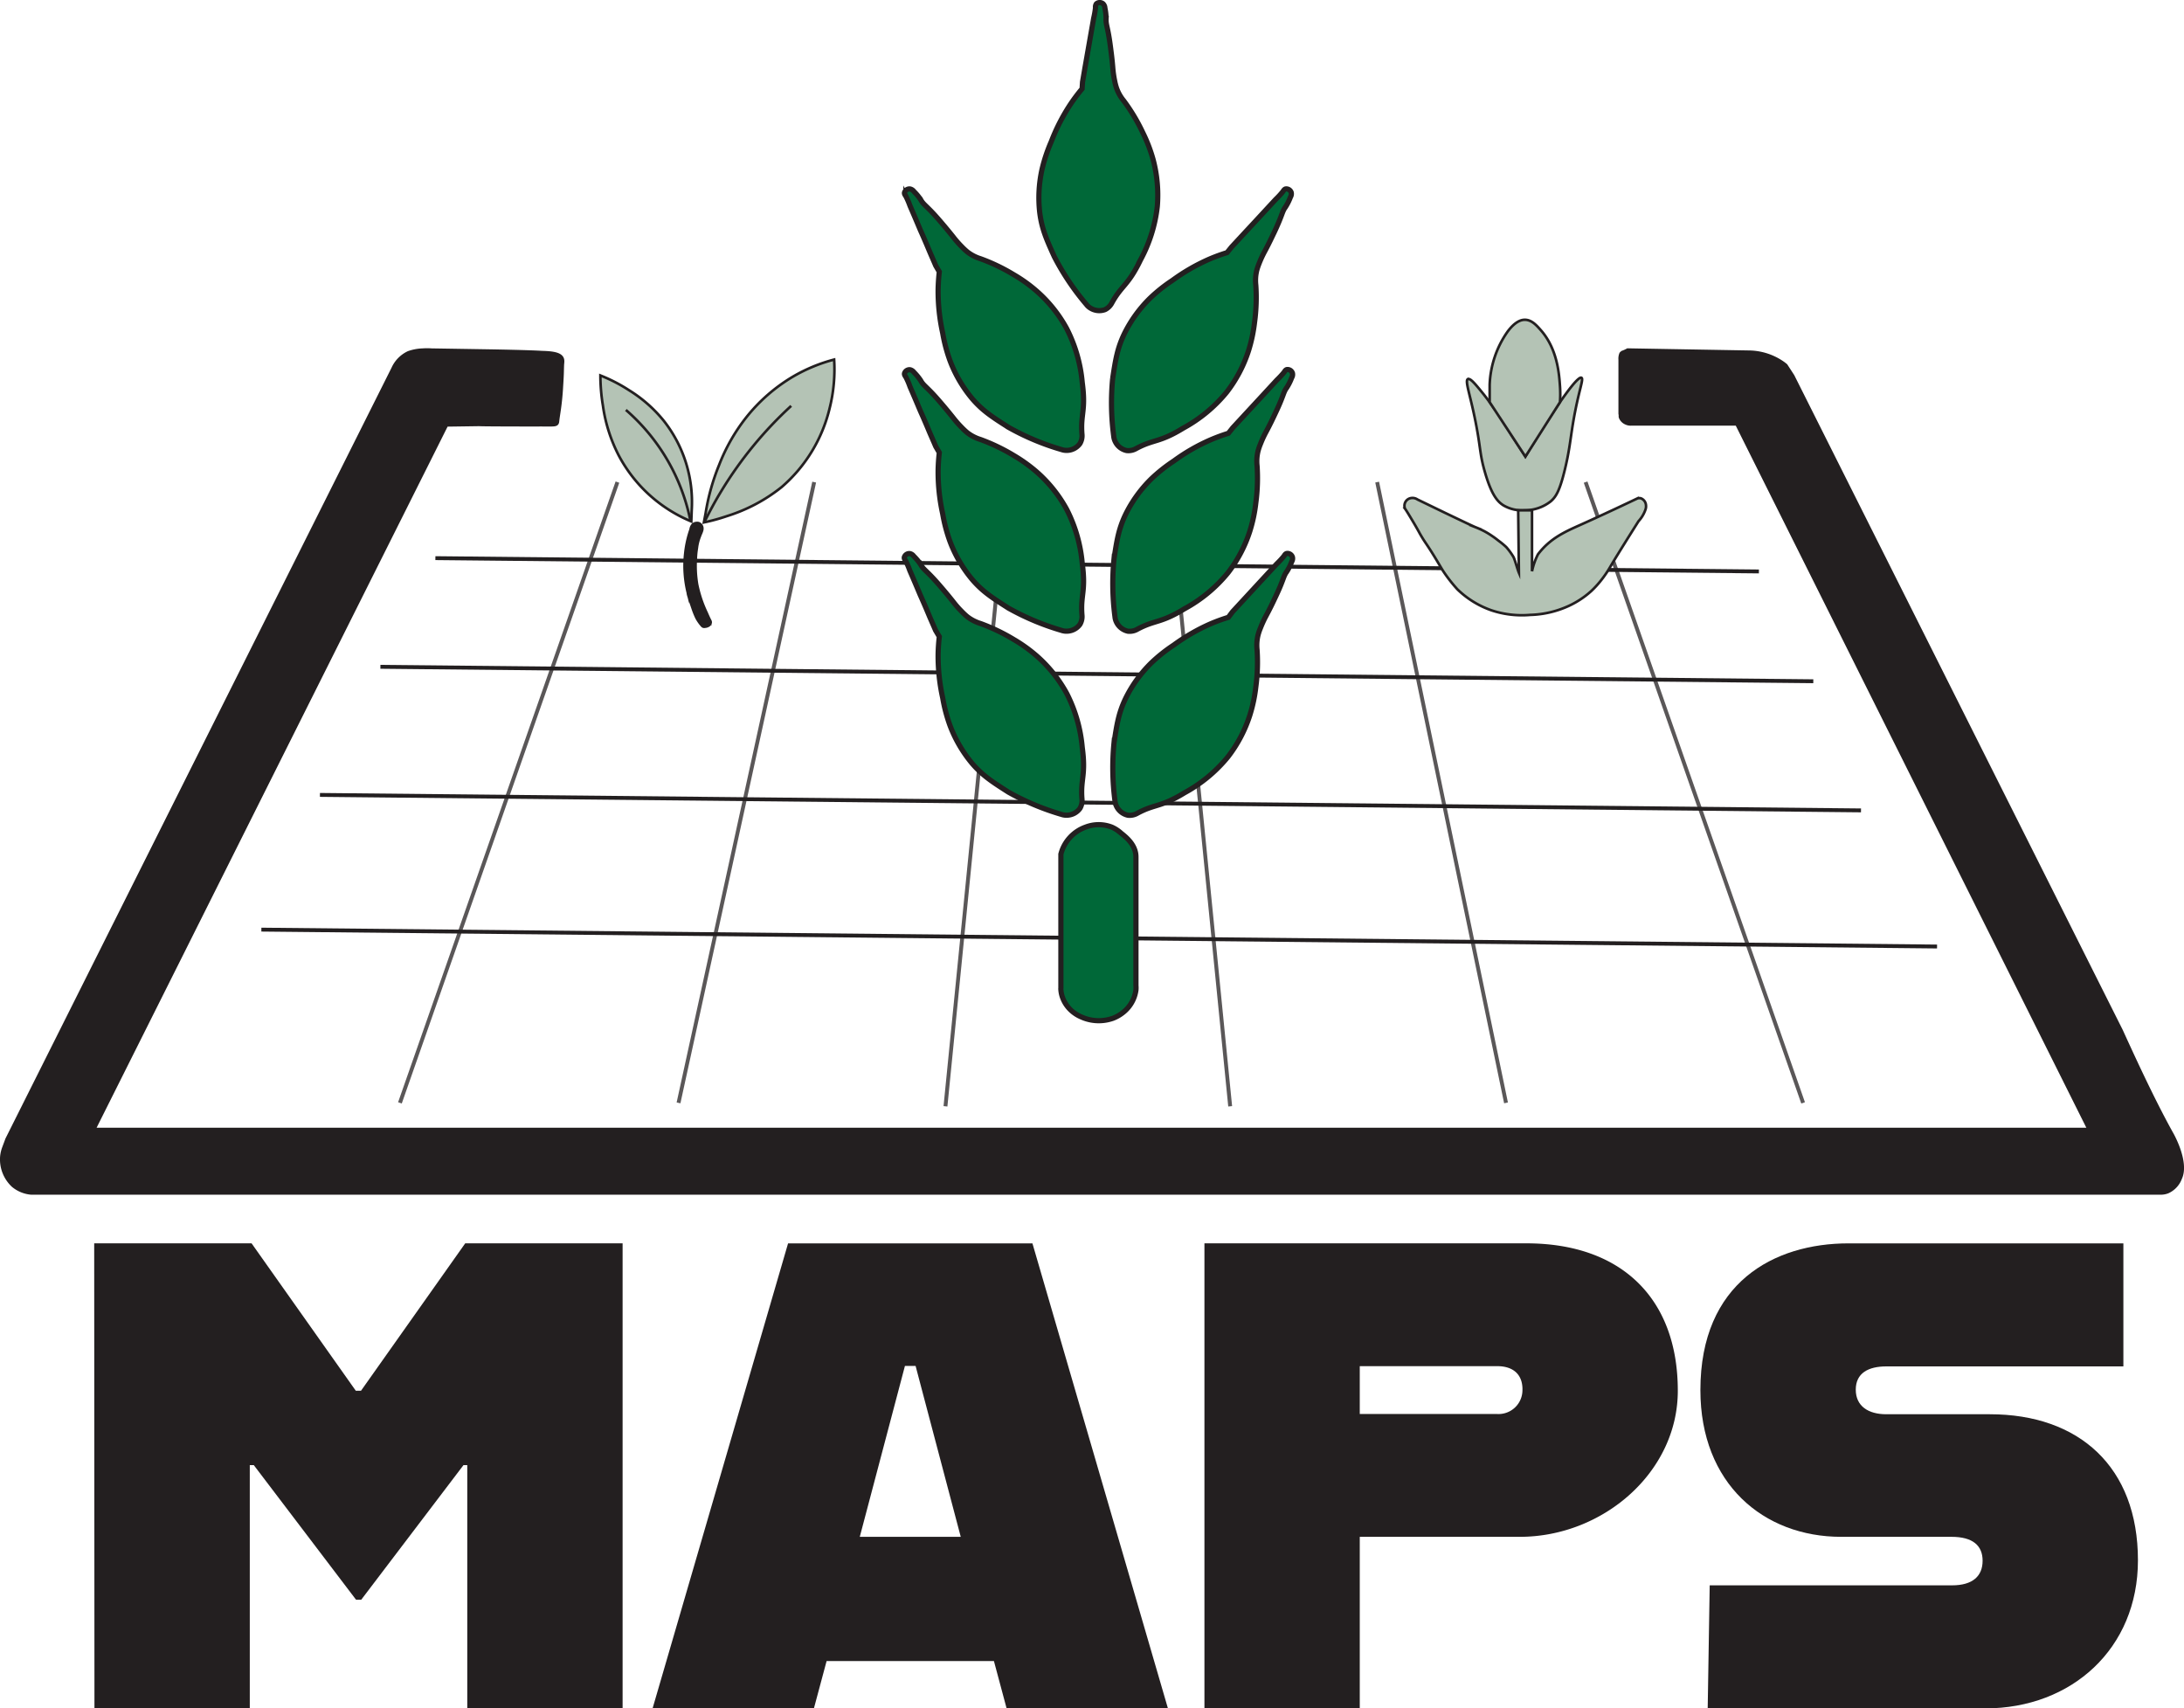 <?xml version="1.0" encoding="UTF-8"?>
<svg width="111.61mm" height="87.298mm" version="1.1" viewBox="0 0 111.61 87.298" xmlns="http://www.w3.org/2000/svg">
 <g transform="translate(18.765 -22.119)">
  <g stroke="#231f20" stroke-miterlimit="10">
   <g stroke-width=".132px">
    <path class="cls-1" d="m17.206 48.814a9.525 9.525 0 0 0 1.172-0.32 8.514 8.514 0 0 0 2.807-1.49 7.673 7.673 0 0 0 2.447-4.024 8.099 8.099 0 0 0 0.23-2.487 8.374 8.374 0 0 0-2.098 0.868 8.731 8.731 0 0 0-2.402 2.098 9.425 9.425 0 0 0-1.376 2.416 11.112 11.112 0 0 0-0.693 2.477z" fill="#b4c3b5"/>
    <path class="cls-1" d="m16.563 48.764a7.39 7.39 0 0 1-3.704-3.363 7.922 7.922 0 0 1-0.812-2.548 9.573 9.573 0 0 1-0.13-1.548 8.221 8.221 0 0 1 1.471 0.759 7.035 7.035 0 0 1 1.754 1.54 6.707 6.707 0 0 1 1.442 4.588z" fill="#b4c3b5"/>
    <path class="cls-2" d="m16.611 48.962a0.265 0.265 0 0 1 0.098-0.087 0.249 0.249 0 0 1 0.082-0.024 0.286 0.286 0 0 1 0.14 0 0.265 0.265 0 0 1 0.13 0.087 0.291 0.291 0 0 1 0.064 0.151 0.381 0.381 0 0 1-0.016 0.153 1.355 1.355 0 0 1-0.069 0.177s-0.016 0.037-0.077 0.204a2.352 2.352 0 0 0-0.116 0.508 3.953 3.953 0 0 0-0.053 0.529 5.683 5.683 0 0 0 0.066 1.323 6.244 6.244 0 0 0 0.487 1.453c0.069 0.164 0.132 0.299 0.18 0.392a0.196 0.196 0 0 1 0.026 0.079 0.198 0.198 0 0 1-0.034 0.114 0.241 0.241 0 0 1-0.098 0.079 0.352 0.352 0 0 1-0.138 0.04 0.233 0.233 0 0 1-0.111 0 0.206 0.206 0 0 1-0.074-0.058 2.072 2.072 0 0 1-0.265-0.381 4.345 4.345 0 0 1-0.18-0.437c-0.169-0.503-0.265-0.754-0.265-0.844a5.821 5.821 0 0 1-0.156-0.995 5.509 5.509 0 0 1 0.021-1.021 5.416 5.416 0 0 1 0.204-1.016c0.026-0.087 0.053-0.161 0.071-0.214a0.474 0.474 0 0 1 0.082-0.212z" fill="#231f20"/>
    <path class="cls-3" d="m16.511 48.695a10.131 10.131 0 0 0-3.291-5.628" fill="none"/>
    <path class="cls-3" d="m17.259 48.742c0.249-0.503 0.529-1.024 0.852-1.553a19.939 19.939 0 0 1 3.556-4.329" fill="none"/>
   </g>
   <path class="cls-4" d="m92.168 80.061c-0.72-1.296-1.54-2.982-2.569-5.247l-16.788-33.462-0.344-0.529a2.209 2.209 0 0 0-0.228-0.169 3.053 3.053 0 0 0-1.651-0.495l-6.16-0.108a1.897 1.897 0 0 1-0.265 0.119l-0.048 0.045a0.609 0.609 0 0 0-0.04 0.278v2.76l0.013 0.082a0.368 0.368 0 0 0 0 0.085 0.466 0.466 0 0 0 0.249 0.265 0.529 0.529 0 0 0 0.265 0.053h5.419l18.047 36.139h-102.11l18.068-36.089 1.693-0.024c0.103 0.016 2.947 0.019 3.13 0.016 0.773 0 0.815 0.029 0.833-0.138 0.034-0.331 0.135-0.773 0.191-1.638 0.058-0.918 0.04-0.778 0.056-1.209 0-0.265 0.209-0.593-0.987-0.614 0 0-0.529-0.045-3.053-0.085l-2.601-0.042a3.175 3.175 0 0 0-0.452 0 2.381 2.381 0 0 0-0.706 0.132 1.569 1.569 0 0 0-0.765 0.778l-19.727 39.383-0.18 0.482a1.852 1.852 0 0 0-0.082 0.357 1.781 1.781 0 0 0 0.558 1.482 1.622 1.622 0 0 0 0.9 0.368h108.83a0.913 0.913 0 0 0 0.328-0.061 1.177 1.177 0 0 0 0.624-0.672c0.36-0.786-0.381-2.13-0.447-2.241z" fill="#231f20" stroke-width=".265"/>
  </g>
  <g fill="none" stroke="#231f20" stroke-miterlimit="10" stroke-width=".198px">
   <line class="cls-5" x1="1.673" x2="12.788" y1="78.476" y2="46.755" opacity=".75"/>
   <line class="cls-5" x1="15.91" x2="22.842" y1="78.476" y2="46.755" opacity=".75"/>
   <line class="cls-5" x1="29.552" x2="32.724" y1="78.651" y2="46.755" opacity=".75"/>
   <line class="cls-5" x1="73.38" x2="62.265" y1="78.476" y2="46.755" opacity=".75"/>
   <line class="cls-5" x1="58.198" x2="51.613" y1="78.476" y2="46.755" opacity=".75"/>
   <line class="cls-5" x1="44.101" x2="40.929" y1="78.651" y2="46.755" opacity=".75"/>
   <line class="cls-6" x1="-5.408" x2="80.225" y1="69.623" y2="70.486"/>
   <line class="cls-6" x1="-2.415" x2="76.338" y1="62.739" y2="63.53"/>
   <line class="cls-6" x1=".675" x2="73.901" y1="56.193" y2="56.931"/>
   <line class="cls-6" x1="3.485" x2="71.121" y1="50.64" y2="51.32"/>
  </g>
  <g fill="#006838" stroke="#231f20" stroke-miterlimit="10" stroke-width=".265">
   <path class="cls-7" d="m36.534 26.655a8.948 8.948 0 0 0-0.572 0.759 9.808 9.808 0 0 0-1.005 1.947 8.176 8.176 0 0 0-0.463 1.376 6.67 6.67 0 0 0-0.124 2.254c0.106 0.831 0.352 1.376 0.743 2.241a12.827 12.827 0 0 0 1.638 2.442 0.733 0.733 0 0 0 0.23 0.201 0.847 0.847 0 0 0 0.728 0.064 0.794 0.794 0 0 0 0.355-0.357c0.497-0.894 0.828-0.876 1.453-2.178a7.504 7.504 0 0 0 0.86-2.731 7.064 7.064 0 0 0-0.217-2.413 7.713 7.713 0 0 0-0.529-1.373 9.369 9.369 0 0 0-0.974-1.625 2.093 2.093 0 0 1-0.37-0.664 3.03 3.03 0 0 1-0.093-0.37 5.204 5.204 0 0 1-0.093-0.664c-0.034-0.423-0.082-0.778-0.124-1.098-0.132-1.008-0.235-1.058-0.217-1.408a2.646 2.646 0 0 0-0.061-0.529 0.328 0.328 0 0 0-0.093-0.217 0.265 0.265 0 0 0-0.341 0 0.28 0.28 0 0 0-0.045 0.201 4.575 4.575 0 0 1-0.093 0.529s-0.079 0.445-0.233 1.323c-0.111 0.635-0.164 0.942-0.217 1.236-0.037 0.222-0.085 0.5-0.122 0.712z"/>
   <path class="cls-7" d="m29.237 36.008a9.231 9.231 0 0 0-0.061 0.947 9.932 9.932 0 0 0 0.233 2.18 8.168 8.168 0 0 0 0.37 1.402 6.694 6.694 0 0 0 1.138 1.953c0.545 0.635 1.058 0.955 1.852 1.463a12.793 12.793 0 0 0 2.712 1.138 0.812 0.812 0 0 0 0.304 0.042 0.836 0.836 0 0 0 0.64-0.349 0.794 0.794 0 0 0 0.101-0.492c-0.077-1.021 0.209-1.188 0.016-2.619a7.493 7.493 0 0 0-0.794-2.76 6.974 6.974 0 0 0-1.508-1.894 7.522 7.522 0 0 0-1.193-0.86 9.546 9.546 0 0 0-1.707-0.82 2.085 2.085 0 0 1-0.675-0.352 3.381 3.381 0 0 1-0.283-0.265 5.316 5.316 0 0 1-0.442-0.505c-0.265-0.333-0.495-0.603-0.706-0.849-0.664-0.767-0.794-0.762-0.955-1.058a2.617 2.617 0 0 0-0.339-0.405 0.323 0.323 0 0 0-0.196-0.13 0.265 0.265 0 0 0-0.286 0.185c-0.013 0.071 0.032 0.127 0.074 0.193a4.186 4.186 0 0 1 0.209 0.489s0.183 0.415 0.529 1.238c0.265 0.59 0.381 0.878 0.497 1.151 0.09 0.209 0.204 0.466 0.288 0.664z"/>
   <path class="cls-7" d="m29.237 45.247a9.178 9.178 0 0 0-0.061 0.947 9.885 9.885 0 0 0 0.233 2.178 8.202 8.202 0 0 0 0.37 1.405 6.694 6.694 0 0 0 1.138 1.953c0.545 0.635 1.058 0.955 1.852 1.463a12.965 12.965 0 0 0 2.712 1.138 0.773 0.773 0 0 0 0.304 0.04 0.841 0.841 0 0 0 0.64-0.347 0.794 0.794 0 0 0 0.101-0.492c-0.077-1.021 0.209-1.191 0.016-2.619a7.506 7.506 0 0 0-0.794-2.762 7.017 7.017 0 0 0-1.508-1.894 7.882 7.882 0 0 0-1.193-0.86 9.731 9.731 0 0 0-1.707-0.82 2.117 2.117 0 0 1-0.675-0.349 3.397 3.397 0 0 1-0.283-0.265 5.403 5.403 0 0 1-0.442-0.503c-0.265-0.333-0.495-0.603-0.706-0.849-0.664-0.767-0.794-0.762-0.955-1.058a2.725 2.725 0 0 0-0.339-0.41 0.336 0.336 0 0 0-0.196-0.13 0.265 0.265 0 0 0-0.286 0.188c-0.013 0.069 0.032 0.127 0.074 0.193a3.834 3.834 0 0 1 0.209 0.489s0.183 0.415 0.529 1.238c0.265 0.59 0.381 0.878 0.497 1.151 0.09 0.206 0.204 0.463 0.288 0.661z"/>
   <path class="cls-7" d="m29.237 54.651a9.171 9.171 0 0 0-0.061 0.945 9.893 9.893 0 0 0 0.233 2.18 8.202 8.202 0 0 0 0.37 1.405 6.736 6.736 0 0 0 1.138 1.953c0.545 0.632 1.058 0.955 1.852 1.463a12.965 12.965 0 0 0 2.712 1.138 0.773 0.773 0 0 0 0.304 0.04 0.841 0.841 0 0 0 0.64-0.347 0.794 0.794 0 0 0 0.101-0.495c-0.077-1.021 0.209-1.188 0.016-2.617a7.506 7.506 0 0 0-0.794-2.762 7.017 7.017 0 0 0-1.508-1.894 7.699 7.699 0 0 0-1.193-0.86 9.731 9.731 0 0 0-1.707-0.82 2.117 2.117 0 0 1-0.675-0.349 3.397 3.397 0 0 1-0.283-0.265 4.995 4.995 0 0 1-0.442-0.505c-0.265-0.333-0.495-0.603-0.706-0.847-0.664-0.767-0.794-0.762-0.955-1.058a2.725 2.725 0 0 0-0.349-0.418 0.323 0.323 0 0 0-0.196-0.13 0.265 0.265 0 0 0-0.286 0.188c-0.013 0.069 0.032 0.127 0.074 0.193a3.834 3.834 0 0 1 0.209 0.489s0.183 0.415 0.529 1.238c0.265 0.59 0.381 0.876 0.497 1.151 0.09 0.206 0.204 0.463 0.288 0.661z"/>
   <path class="cls-7" d="m43.94 35.029a9.189 9.189 0 0 0-0.889 0.325 9.919 9.919 0 0 0-1.902 1.093 8.062 8.062 0 0 0-1.135 0.902 6.646 6.646 0 0 0-1.323 1.828c-0.362 0.754-0.452 1.347-0.595 2.286a12.922 12.922 0 0 0 0.053 2.939 0.794 0.794 0 0 0 0.085 0.294 0.839 0.839 0 0 0 0.577 0.447 0.794 0.794 0 0 0 0.492-0.106c0.902-0.484 1.172-0.288 2.402-1.042a7.482 7.482 0 0 0 2.212-1.828 6.943 6.943 0 0 0 1.127-2.14 7.906 7.906 0 0 0 0.304-1.442 9.456 9.456 0 0 0 0.064-1.892 2.143 2.143 0 0 1 0.048-0.759 3.231 3.231 0 0 1 0.124-0.362 5.495 5.495 0 0 1 0.283-0.609c0.201-0.373 0.352-0.696 0.492-0.987 0.434-0.918 0.381-1.027 0.582-1.299a2.659 2.659 0 0 0 0.241-0.489 0.318 0.318 0 0 0 0.04-0.23 0.265 0.265 0 0 0-0.286-0.185c-0.069 0.016-0.103 0.079-0.148 0.143a4.207 4.207 0 0 1-0.362 0.392l-0.915 0.99-0.855 0.921-0.489 0.529z"/>
   <path class="cls-7" d="m44.009 44.26a9.337 9.337 0 0 0-0.892 0.328 9.758 9.758 0 0 0-1.9 1.09 8.287 8.287 0 0 0-1.138 0.902 6.646 6.646 0 0 0-1.323 1.828c-0.362 0.754-0.45 1.347-0.593 2.286a12.991 12.991 0 0 0 0.05 2.939 0.794 0.794 0 0 0 0.085 0.294 0.849 0.849 0 0 0 0.577 0.447 0.794 0.794 0 0 0 0.492-0.106c0.902-0.482 1.172-0.288 2.402-1.042a7.451 7.451 0 0 0 2.212-1.828 6.943 6.943 0 0 0 1.127-2.14 7.641 7.641 0 0 0 0.304-1.442 9.456 9.456 0 0 0 0.064-1.892 2.164 2.164 0 0 1 0.05-0.759 2.91 2.91 0 0 1 0.124-0.362 5.527 5.527 0 0 1 0.28-0.606c0.201-0.373 0.355-0.696 0.492-0.99 0.437-0.918 0.381-1.027 0.582-1.299a2.611 2.611 0 0 0 0.241-0.487 0.315 0.315 0 0 0 0.04-0.233 0.265 0.265 0 0 0-0.286-0.185c-0.069 0.016-0.103 0.079-0.146 0.143a4.636 4.636 0 0 1-0.365 0.392l-0.915 0.992-0.852 0.921-0.489 0.529z"/>
   <path class="cls-7" d="m44.009 53.664a9.192 9.192 0 0 0-0.892 0.325 9.88 9.88 0 0 0-1.9 1.093 8.091 8.091 0 0 0-1.138 0.902 6.646 6.646 0 0 0-1.323 1.828c-0.362 0.754-0.45 1.347-0.593 2.286a12.991 12.991 0 0 0 0.05 2.939 0.794 0.794 0 0 0 0.085 0.294 0.849 0.849 0 0 0 0.577 0.447 0.794 0.794 0 0 0 0.492-0.106c0.902-0.484 1.172-0.288 2.402-1.042a7.451 7.451 0 0 0 2.212-1.828 6.943 6.943 0 0 0 1.127-2.14 7.673 7.673 0 0 0 0.304-1.442 9.456 9.456 0 0 0 0.064-1.892 2.164 2.164 0 0 1 0.05-0.759 2.773 2.773 0 0 1 0.124-0.362 5.654 5.654 0 0 1 0.28-0.609c0.201-0.373 0.355-0.693 0.492-0.987 0.437-0.918 0.381-1.027 0.582-1.299a2.572 2.572 0 0 0 0.241-0.489 0.307 0.307 0 0 0 0.04-0.23 0.265 0.265 0 0 0-0.296-0.191c-0.069 0.016-0.103 0.079-0.146 0.143a4.636 4.636 0 0 1-0.365 0.392l-0.915 0.99-0.852 0.923-0.489 0.529z"/>
   <path class="cls-7" d="m35.447 72.64a1.524 1.524 0 0 0 0.04 0.296 1.667 1.667 0 0 0 0.529 0.852 1.783 1.783 0 0 0 0.447 0.283 2.175 2.175 0 0 0 1.648 0.082 1.942 1.942 0 0 0 0.5-0.283 1.76 1.76 0 0 0 0.675-1.161 1.323 1.323 0 0 0 0-0.23v-6.538a1.296 1.296 0 0 0-0.013-0.204c-0.082-0.511-0.497-0.844-0.743-1.04a1.786 1.786 0 0 0-0.474-0.31 1.852 1.852 0 0 0-1.349 0 1.992 1.992 0 0 0-1.257 1.379v6.861z"/>
  </g>
  <g fill="#231f20" stroke-width=".265">
   <path class="cls-8" d="m-13.951 85.654h8.043l5.326 7.533h0.265l5.326-7.533h8.043v23.749h-7.938v-12.417h-0.193l-5.226 6.879h-0.265l-5.226-6.879h-0.204v12.417h-7.938z"/>
   <path class="cls-8" d="m32.028 107h-8.551l-0.646 2.408h-8.244l6.921-23.752h12.488l6.921 23.749h-8.244zm-1.696-6.35-2.307-8.731h-0.545l-2.307 8.731z"/>
   <path class="cls-8" d="m66.977 93.187c0 4.173-3.834 7.464-8.075 7.464h-8.178v8.752h-7.938v-23.749h16.457c4.815 0 7.734 2.781 7.734 7.533zm-7.938-0.069c0-0.815-0.529-1.188-1.288-1.188h-7.027v2.445h7.025a1.222 1.222 0 0 0 1.288-1.257z"/>
   <path class="cls-8" d="m68.607 103.13h12.385c1.058 0 1.561-0.476 1.561-1.257s-0.508-1.222-1.587-1.222h-5.641c-3.969 0-7.194-2.715-7.194-7.498 0-5.498 3.768-7.498 7.567-7.498h14.049v6.287h-12.115c-0.915 0-1.561 0.341-1.561 1.188s0.646 1.257 1.561 1.257h5.292c4.548 0 7.567 2.68 7.567 7.464 0 4.514-3.392 7.567-7.805 7.567h-14.182z"/>
   <path class="cls-4" d="m12.669 40.083" stroke="#231f20" stroke-miterlimit="10"/>
  </g>
  <g stroke="#231f20" stroke-miterlimit="10" stroke-width=".132px">
   <path class="cls-1" d="m56.251 41.49c-0.18 0.087 0.159 0.889 0.455 2.524 0.198 1.087 0.164 1.371 0.415 2.236 0.341 1.18 0.656 1.513 0.95 1.696a1.902 1.902 0 0 0 1.077 0.249 2.143 2.143 0 0 0 1.336-0.458c0.265-0.23 0.452-0.529 0.712-1.587 0.241-0.987 0.278-1.508 0.421-2.381 0.28-1.683 0.569-2.278 0.434-2.347-0.135-0.069-0.773 0.579-2.865 4.022-0.312-0.479-0.561-0.865-0.722-1.119a21.058 21.058 0 0 0-1.386-2.029c-0.423-0.521-0.696-0.863-0.826-0.804z" fill="#b4c3b5"/>
   <path class="cls-10" d="m56.251 41.424" fill="#ffd57f"/>
   <path class="cls-1" d="m57.362 42.67 1.826 2.781 1.767-2.781a5.686 5.686 0 0 0 0-0.823c-0.042-0.606-0.127-1.852-0.939-2.81-0.233-0.265-0.492-0.577-0.855-0.577-0.09 0-0.439 0-0.889 0.614a5.027 5.027 0 0 0-0.91 2.709z" fill="#b4c3b5"/>
   <path class="cls-1" d="m58.82 48.197h0.706v3.117a3.479 3.479 0 0 1 0.302-0.865c0.619-0.823 1.402-1.164 2.146-1.498s1.651-0.749 2.939-1.363a0.307 0.307 0 0 1 0.191 0 0.405 0.405 0 0 1 0.246 0.344 0.497 0.497 0 0 1-0.026 0.228 1.688 1.688 0 0 1-0.355 0.593c-0.688 1.09-1.185 1.889-1.458 2.355a5.652 5.652 0 0 1-0.45 0.659 4.971 4.971 0 0 1-0.505 0.553 4.572 4.572 0 0 1-1.154 0.762 5.043 5.043 0 0 1-1.966 0.458 4.937 4.937 0 0 1-1.966-0.228 4.723 4.723 0 0 1-1.765-1.087 7.938 7.938 0 0 1-0.59-0.736c-0.209-0.294-0.238-0.378-0.572-0.923-0.447-0.728-0.452-0.667-0.746-1.175-0.143-0.265-0.251-0.452-0.495-0.857-0.106-0.177-0.196-0.323-0.265-0.421a0.397 0.397 0 0 1 0.325-0.545 0.458 0.458 0 0 1 0.315 0.077l1.344 0.651c0.99 0.474 1.482 0.709 1.614 0.762a4.837 4.837 0 0 1 0.458 0.209 4.21 4.21 0 0 1 0.429 0.265c0.106 0.071 0.177 0.127 0.296 0.22a4.334 4.334 0 0 1 0.392 0.323 3.455 3.455 0 0 1 0.36 0.492c0.079 0.135 0.209 0.638 0.286 0.82z" fill="#b4c3b5"/>
  </g>
 </g>
</svg>
